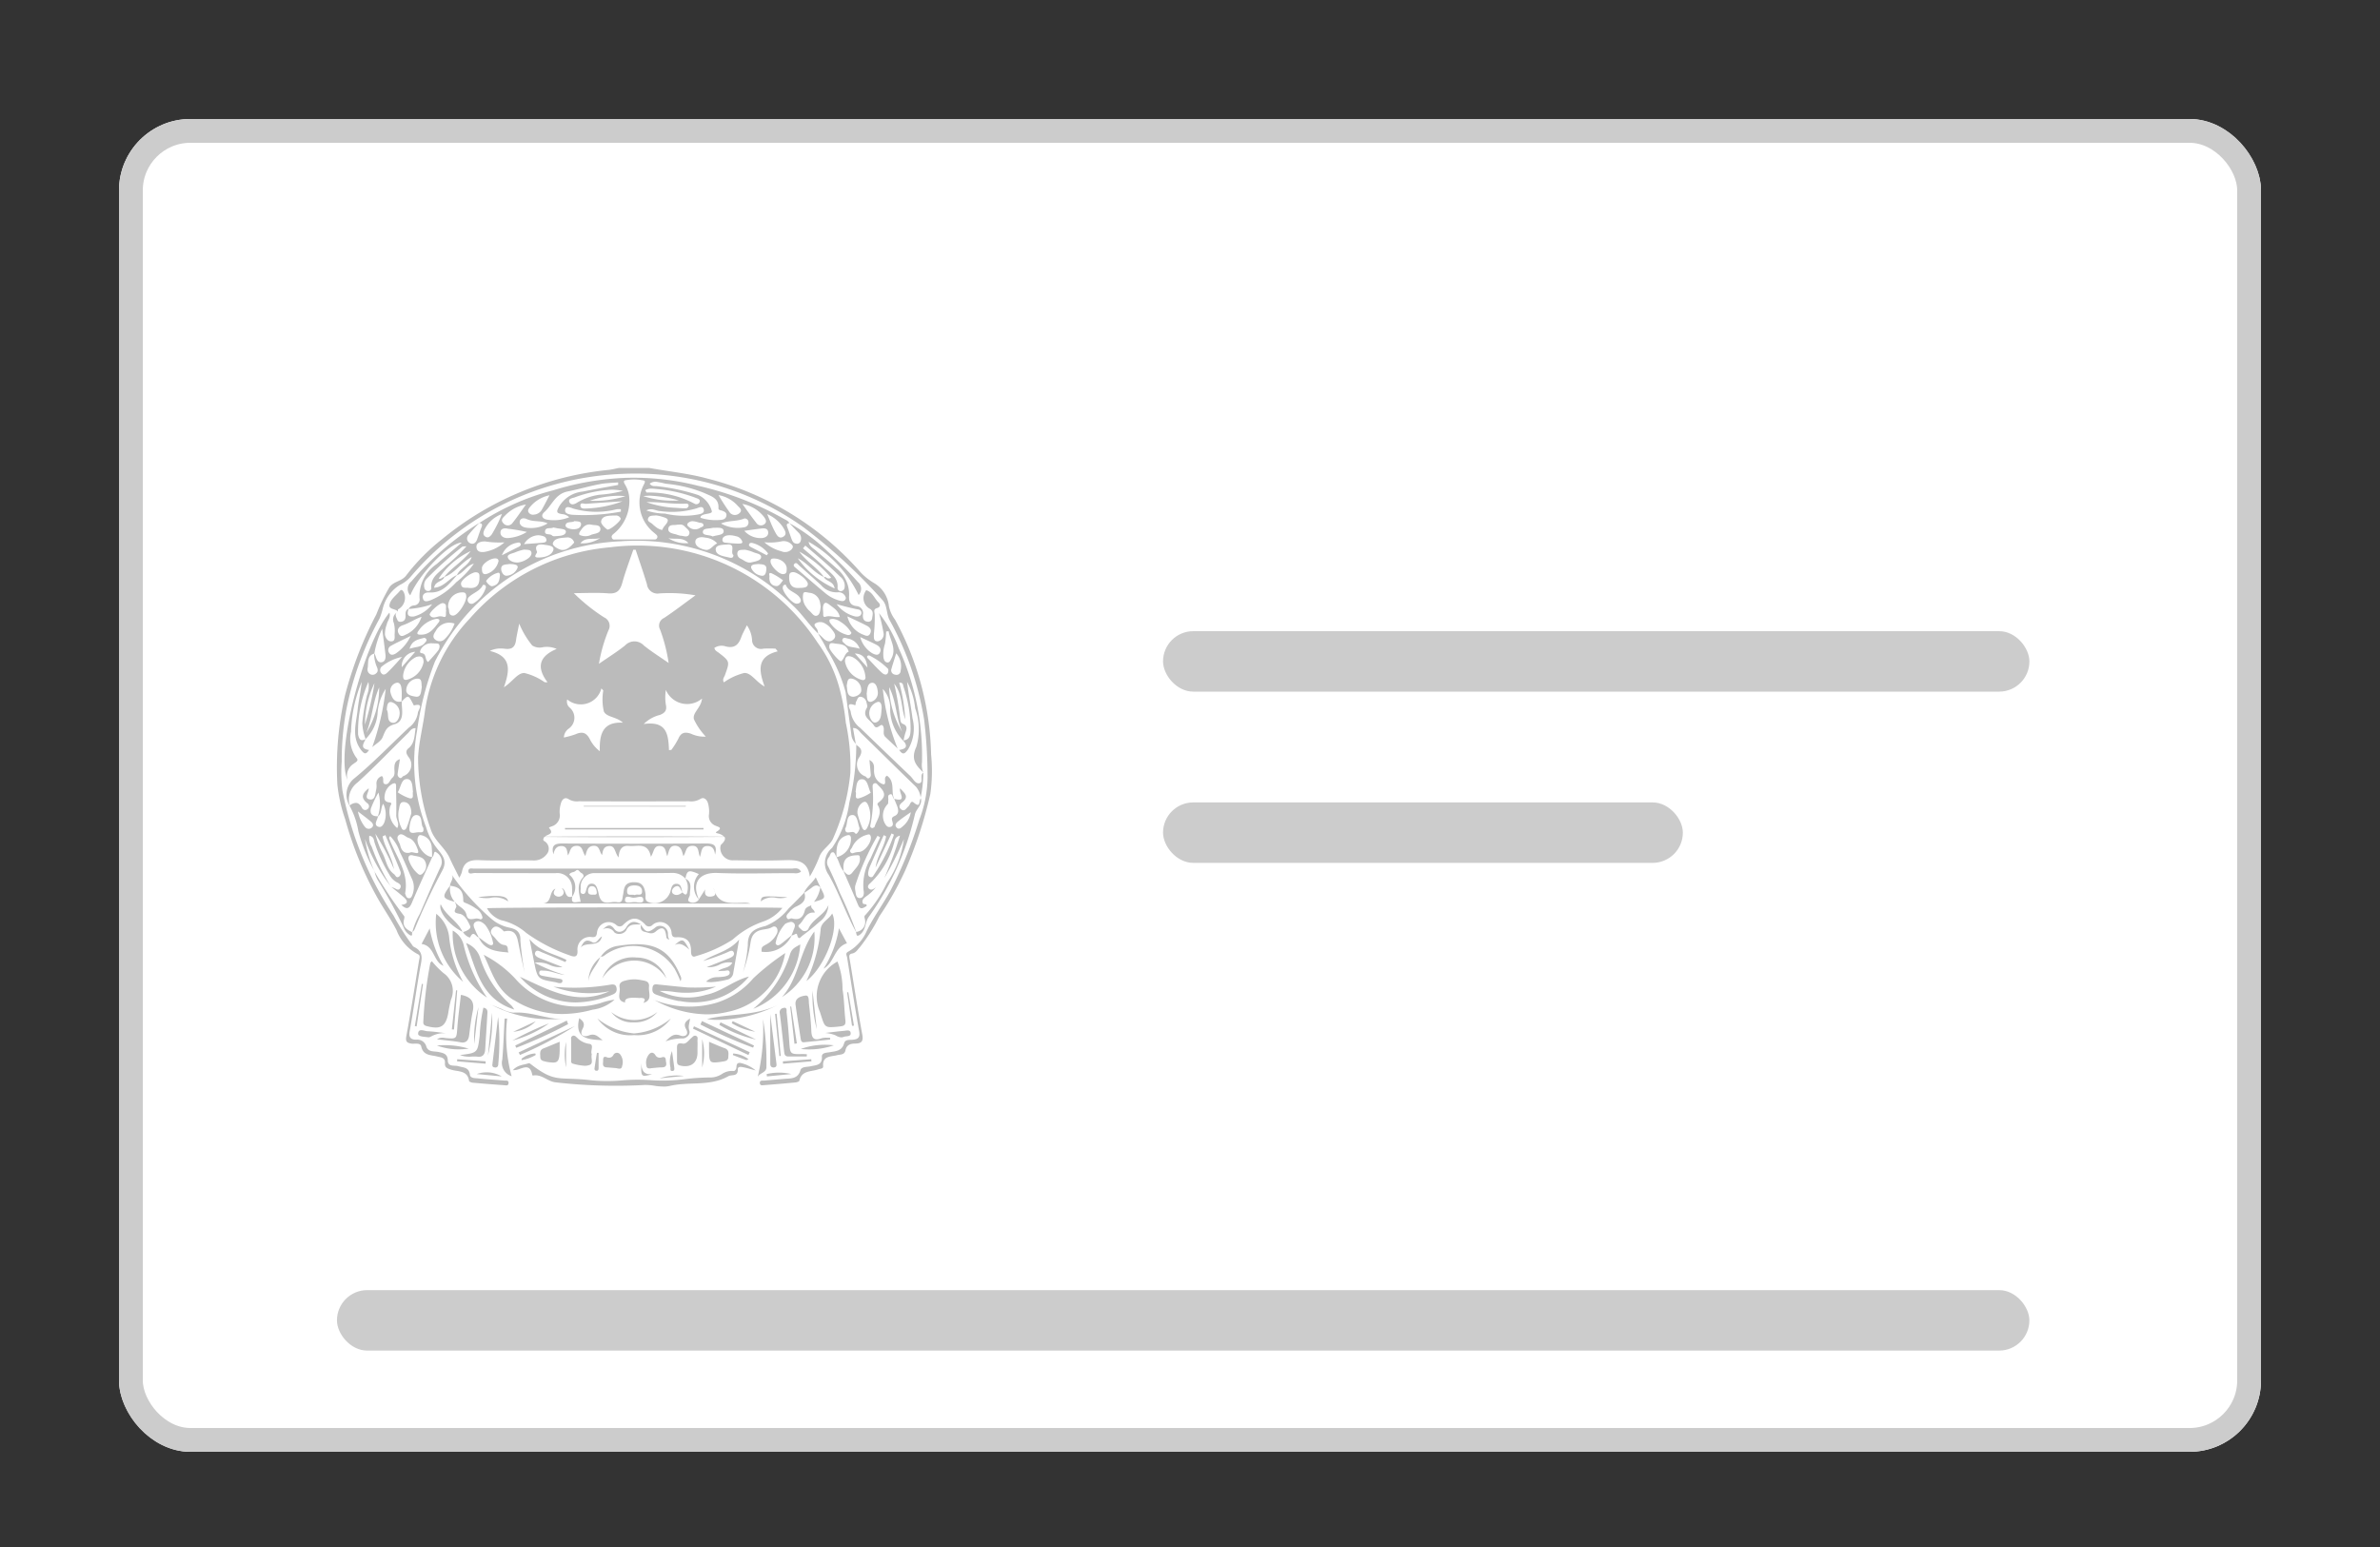 <svg id="组_49355" data-name="组 49355" xmlns="http://www.w3.org/2000/svg" width="100" height="65" viewBox="0 0 100 65">
  <rect x="0" y="0" width="100" height="65" fill="#333333" stroke="none"/>
  <g id="矩形_3294" data-name="矩形 3294" fill="#fff" stroke="#707070" stroke-width="1" opacity="0">
    <rect width="100" height="65" stroke="none"/>
    <rect x="0.5" y="0.5" width="99" height="64" fill="none"/>
  </g>
  <g id="矩形_3201" data-name="矩形 3201" transform="translate(5 5)" fill="#fff" stroke="#ccc" stroke-width="1">
    <rect width="90" height="56" rx="3" stroke="none"/>
    <rect x="0.5" y="0.5" width="89" height="55" rx="2.5" fill="none"/>
  </g>
  <rect id="矩形_3248" data-name="矩形 3248" width="36.402" height="2.54" rx="1.27" transform="translate(48.867 26.52)" fill="#ccc"/>
  <rect id="矩形_3289" data-name="矩形 3289" width="71.11" height="2.54" rx="1.27" transform="translate(14.158 54.207)" fill="#ccc"/>
  <rect id="矩形_3249" data-name="矩形 3249" width="21.841" height="2.54" rx="1.27" transform="translate(48.867 33.715)" fill="#ccc"/>
  <path id="路径_482" data-name="路径 482" d="M13.363,25.962a2.191,2.191,0,0,0-.446-.036,22.366,22.366,0,0,1-3.736-.112c-.339-.039-.582-.355-.946-.285-.008,0-.026-.013-.028-.023-.075-.415-.289-.338-.517-.261a.776.776,0,0,1-.3.06c.2-.227.448-.219.662-.292a.087.087,0,0,1,.068.018c1.079.84,1.168.526,2.59.7a7.131,7.131,0,0,0,1.29,0,7.581,7.581,0,0,1,1.2-.006,7.05,7.05,0,0,0,1.44-.048,9.017,9.017,0,0,1,1.089-.067.9.9,0,0,0,.436-.14.769.769,0,0,1,.516-.131c.021,0,.058-.041.078-.069.061-.09-.03-.275.179-.273a1.5,1.5,0,0,1,.657.318c-.2-.053-.355-.1-.509-.131-.095-.02-.246-.052-.243.084.007.326-.249.205-.4.29-.775.438-1.648.215-2.453.406a1.061,1.061,0,0,1-.245.027A2.564,2.564,0,0,1,13.363,25.962Zm4.407-.106c-.013-.116.065-.115.137-.115h.048c.275-.027.551-.047.826-.072s.579.019.694-.365c.047-.158.277-.129.433-.165.221-.051.486-.037.467-.4-.009-.172.195-.167.322-.189.26-.045.525-.049.614-.383.043-.161.225-.13.358-.142.231-.021.319-.1.271-.362-.185-1.03-.339-2.064-.506-3.1-.015-.091-.088-.174.059-.246a1.829,1.829,0,0,0,.778-.888c.289-.583.674-1.1.985-1.67a17.73,17.73,0,0,0,1.21-2.975A5.069,5.069,0,0,0,24.816,13a20.946,20.946,0,0,0-.144-2.418A12.8,12.8,0,0,0,23.225,6.4c-.157-.286-.083-.633-.329-.877a23.552,23.552,0,0,0-3.311-3.045A12.172,12.172,0,0,0,11.991.249,12.3,12.3,0,0,0,3.078,4.593a1.446,1.446,0,0,1-.44.325,1.617,1.617,0,0,0-.708.967,2.894,2.894,0,0,1-.14.441,13.273,13.273,0,0,0-1.4,3.851A11.729,11.729,0,0,0,.2,12.338a6.082,6.082,0,0,0,.03,1.22,14.6,14.6,0,0,0,2.152,5.255,10,10,0,0,0,.73,1.163c.041.047.068.12.118.144.457.214.32.573.257.932-.152.871-.273,1.747-.432,2.617-.048.263.047.351.278.353a.392.392,0,0,1,.423.291c.082.24.329.187.515.227.2.044.379.074.386.356s.281.193.442.24c.211.062.447.037.487.355.02.162.219.144.349.158.362.038.727.059,1.09.091h.046c.072,0,.152,0,.138.116s-.114.084-.182.079q-.658-.046-1.316-.105c-.058-.005-.157-.041-.161-.072-.059-.456-.462-.384-.746-.474-.16-.05-.282-.079-.267-.282.017-.231-.174-.236-.331-.275-.266-.067-.579-.03-.665-.419-.027-.122-.153-.121-.274-.119a.831.831,0,0,1-.13,0c-.2-.031-.263-.087-.222-.314.193-1.055.358-2.115.533-3.173.016-.1.072-.22-.046-.269a1.919,1.919,0,0,1-.9-1.016c-.224-.436-.5-.834-.743-1.253A14.816,14.816,0,0,1,.343,14.749,6.355,6.355,0,0,1,.017,13.3a13.516,13.516,0,0,1,.32-3.738A15.917,15.917,0,0,1,1.654,6.154,7.787,7.787,0,0,1,2.2,5.018c.189-.266.521-.244.714-.508A8.5,8.5,0,0,1,4.418,2.992,13.021,13.021,0,0,1,11.4.083c.149-.016.3-.055.443-.083h1.284c.814.15,1.639.228,2.442.447A12.678,12.678,0,0,1,22.015,4.4a2.631,2.631,0,0,0,.54.429,1.276,1.276,0,0,1,.636.978,1.426,1.426,0,0,0,.259.569,12.354,12.354,0,0,1,1.514,5.66,7,7,0,0,1-.032,1.662,17.978,17.978,0,0,1-1.058,3.218,12.958,12.958,0,0,1-1.085,1.924,7.471,7.471,0,0,1-.811,1.288c-.1.1-.163.245-.339.276-.159.028-.109.158-.09.272.175,1.045.332,2.094.524,3.135.053.283-.039.369-.287.374-.205,0-.373.05-.42.283-.04.2-.212.169-.355.206-.258.068-.618.018-.583.466.008.108-.123.1-.2.127-.3.108-.7.035-.8.481-.007.034-.105.066-.164.071q-.657.063-1.315.113c-.022,0-.048.005-.073.005C17.826,25.941,17.778,25.927,17.77,25.856Zm-3.192-.31-1.021.1A2.25,2.25,0,0,1,14.579,25.546ZM17.9,23.152a10.845,10.845,0,0,1,.145,2c.015.26-.277.256-.366.433A8.733,8.733,0,0,0,17.9,23.152Zm.157,2.314a2.269,2.269,0,0,1,1.035,0l-1.025.1C18.062,25.533,18.058,25.5,18.054,25.466Zm-12.184,0a1.246,1.246,0,0,1,1.05.1Zm1.072-.592c.051-.579.066-1.16.1-1.74l.106,0a6.444,6.444,0,0,0,.188,2.424A.588.588,0,0,1,6.942,24.874Zm5.851.162c0,.3.125.47.45.431a1.227,1.227,0,0,1-.314.074C12.781,25.542,12.775,25.411,12.792,25.037Zm1.222.179a1.134,1.134,0,0,1,.06-.712c.039.281.069.487.095.694.007.06.013.131-.074.14h-.016C14,25.338,14.015,25.273,14.014,25.215Zm-3.134.112c-.062-.014-.068-.065-.06-.116.031-.212.064-.424.1-.636l.069,0c0,.213,0,.426,0,.639,0,.057-.012.113-.074.113A.143.143,0,0,1,10.88,25.327Zm.857-.109c-.138-.011-.276-.024-.413-.033-.2-.015-.142-.167-.144-.281s.012-.206.168-.14a.205.205,0,0,0,.26-.093.168.168,0,0,1,.282-.038.532.532,0,0,1,.086.5c-.011.085-.058.107-.114.107A.767.767,0,0,1,11.736,25.218ZM13,25.1a.544.544,0,0,1,.127-.48c.091-.084.178-.058.247.043a.214.214,0,0,0,.255.106c.216-.073.177.1.2.2.027.131-.01.214-.167.216s-.3.022-.446.034a.42.42,0,0,1-.082.01C13.061,25.232,13.007,25.2,13,25.1ZM15.345,24a2.239,2.239,0,0,1,0,1.189ZM6.63,25.187c-.076-.006-.108-.045-.1-.122q.121-1,.241-2a9.936,9.936,0,0,1,.008,1.966c0,.095-.031.161-.133.161Zm11.576-.157c0-.665,0-1.33,0-2.076.092.733.175,1.384.255,2.036.011.084.033.183-.1.2h-.025C18.242,25.186,18.206,25.127,18.206,25.03Zm-8.579-.914v1.069A2.576,2.576,0,0,1,9.627,24.116Zm4.792.993c-.117-.028-.131-.094-.131-.186,0-.162,0-.323,0-.484s-.025-.3.228-.253c.163.032.253-.136.367-.228.057-.046.107-.123.19-.1.117.035.07.143.075.223.007.124,0,.248,0,.372,0,.037,0,.075,0,.112,0,.366-.2.571-.515.571A.939.939,0,0,1,14.419,25.109Zm-4.5-.077c-.1-.022-.077-.115-.077-.186,0-.261,0-.522,0-.782,0-.069-.031-.158.056-.2s.138.029.193.077a.88.88,0,0,0,.51.257c.223.026.032.3.107.435-.048.158.08.383-.089.449a.573.573,0,0,1-.21.037A2.284,2.284,0,0,1,9.918,25.032Zm8.819-.1,1.191-.089c0,.029.005.059.008.088l-1.194.1C18.74,25,18.739,24.968,18.737,24.935Zm-13.69,0c0-.03,0-.06.007-.089l1.191.088c0,.033,0,.066,0,.1Zm3.722.01c-.114-.023-.23-.045-.227-.2,0-.131-.044-.281.132-.351.219-.088.436-.18.683-.282,0,.156,0,.255,0,.354-.009.389-.048.52-.273.52A1.684,1.684,0,0,1,8.769,24.945Zm6.864-.47c0-.109,0-.217,0-.361.236.1.438.191.647.265s.167.223.163.369c0,.17-.138.181-.264.2a2.279,2.279,0,0,1-.308.034C15.653,24.983,15.638,24.87,15.634,24.476Zm-7.873.349a.982.982,0,0,1,.573-.22s.021.06.015.065a1.789,1.789,0,0,1-.592.216C7.759,24.846,7.755,24.83,7.761,24.825Zm9.439.058c-.189-.067-.376-.137-.562-.21a.187.187,0,0,1,.01-.066,1.159,1.159,0,0,1,.642.239.469.469,0,0,1-.085.038ZM5.88,24.733a1.558,1.558,0,0,0-.226,0,1.091,1.091,0,0,1-.484-.065c.749-.093.736-.094.827-.808a6.549,6.549,0,0,1,.156-1.183c.211.038.17.194.163.324-.026.474-.06.947-.087,1.42-.011.2-.083.321-.279.321A.593.593,0,0,1,5.88,24.733ZM18.786,24.5c-.061-.53-.111-1.062-.181-1.591a.18.18,0,0,1,.147-.218c.178-.052.133.121.141.189.048.407.083.816.111,1.225.036.529.035.532.56.521.06,0,.121.005.181.008l-.006.094c-.258,0-.516,0-.774,0h0C18.8,24.727,18.8,24.606,18.786,24.5Zm-.377-1.562.064-.006q.087.886.174,1.772l-.058.006Zm-11.89-.048a6.51,6.51,0,0,1-.175,1.8Zm8.44.667L15,23.46l2.343,1.088-.054.118Zm-7.325,1L10,23.448a15.683,15.683,0,0,1-2.311,1.216Zm11.857-.145a2.981,2.981,0,0,1,1.384-.153,3.179,3.179,0,0,1-1.025.172A3.519,3.519,0,0,1,19.49,24.413ZM4.2,24.268a3.484,3.484,0,0,1,1.334.13,2.909,2.909,0,0,1-.419.031A2.662,2.662,0,0,1,4.2,24.268Zm3.29,0L9.656,23.22l.057.148a20.018,20.018,0,0,1-2.179.995Zm7.781-.883.067-.145,2.185,1.028-.039.088A20.1,20.1,0,0,1,15.269,23.383ZM5.945,22.66,5.767,24.2A4.8,4.8,0,0,1,5.945,22.66Zm13.1-.028.04-.006.238,1.551-.1.018Q19.137,23.415,19.046,22.633ZM5.166,24.127c-.3-.054-.611-.078-.964-.121a.414.414,0,0,1,.331-.056c.5.046.49.047.525-.441.033-.457.1-.912.149-1.37.421.075.581.286.5.684-.067.329-.108.662-.151,1-.026.2-.1.319-.286.319A.6.6,0,0,1,5.166,24.127Zm14.315-.167c-.071-.467-.149-.934-.212-1.4-.04-.3.24-.364.41-.391s.138.211.153.342c.044.384.085.768.1,1.154.015.3.119.409.422.3a.737.737,0,0,1,.247-.024c.039,0,.078,0,.116,0l.008.076c-.366.038-.733.077-1.1.113h-.02C19.506,24.132,19.494,24.044,19.481,23.96Zm-9.854.094q0,.031,0,.062Zm4.8-.205c.173.065.384-.014.24-.276-.12-.218-.014-.331.168-.437-.012.17-.092.31-.03.5.07.21-.186.353-.3.334a2.02,2.02,0,0,0-.7.124C14.017,23.881,14.152,23.745,14.43,23.849Zm-5.515-.513a4.739,4.739,0,0,1-1.541.724A12.557,12.557,0,0,1,8.915,23.336Zm1.265-.219c.153.114.265.22.146.445-.156.295.06.36.259.282.273-.107.386.058.583.2C10.546,24.013,9.971,23.982,10.18,23.117Zm5.888.286.052-.11,1.493.724A5.061,5.061,0,0,1,16.068,23.4Zm4.883.437a1.4,1.4,0,0,0-.438-.1c.258-.03.516-.066.775-.087.113-.009.294-.071.3.1.01.153-.186.109-.289.15a.282.282,0,0,1-.107.021A.5.5,0,0,1,20.951,23.84Zm-17.138.077c-.152-.019-.41-.023-.4-.15.012-.238.254-.111.392-.1.277.012.553.058.829.089a1.125,1.125,0,0,0-.676.131.24.24,0,0,1-.121.036Zm7.127-.79a2.89,2.89,0,0,0,1.543.632,2.728,2.728,0,0,0,1.552-.629,1.731,1.731,0,0,1-1.544.7A1.7,1.7,0,0,1,10.94,23.128Zm-2.582.12a1.56,1.56,0,0,1-.95.444Zm8.233.083.038-.087.948.443A2.6,2.6,0,0,1,16.59,23.331Zm-11.761.261.177-1.642.049,0q-.068.823-.136,1.645Zm15.154-1.636q.09.815.18,1.629A5.548,5.548,0,0,1,19.983,21.956Zm-16.2,1.5c-.1-.027-.163-.068-.153-.174a16.994,16.994,0,0,1,.295-2.48c.005-.02.029-.036.063-.078a4.171,4.171,0,0,0,.488.5.906.906,0,0,1,.319,1.109,5.775,5.775,0,0,0-.12.585c-.076.415-.222.594-.527.594A1.444,1.444,0,0,1,3.78,23.452Zm16.507-.61a1.659,1.659,0,0,1,.642-2.048.962.962,0,0,1,.1-.059,3.2,3.2,0,0,1,.212,1.165c.073.428.073.867.121,1.3.019.175-.025.239-.209.26a4.005,4.005,0,0,1-.4.033C20.455,23.493,20.459,23.357,20.288,22.842Zm-17.016.607q.147-.888.294-1.777l.05.011q-.134.889-.268,1.777Zm18.163-1.418.049-.007.239,1.406-.082.006Q21.538,22.733,21.434,22.031Zm-9.918.824a1.572,1.572,0,0,0,1.948,0,1.213,1.213,0,0,1-.992.436A1.1,1.1,0,0,1,11.517,22.854Zm4.023.3c.968-.252,2.073-.111,3.05-.63a5.721,5.721,0,0,1-2.634.662A2.3,2.3,0,0,1,15.539,23.154Zm-9.082-.616c.152.062.3.128.455.185a1.337,1.337,0,0,0,.5.16c.718-.054,1.387.268,2.091.274q-.154,0-.306,0A5.337,5.337,0,0,1,6.457,22.537Zm6.845-.2a4.043,4.043,0,0,0,2.65.126,3.331,3.331,0,0,0,1.543-1.028,10.272,10.272,0,0,1,1.339-1.058A3.074,3.074,0,0,1,16.4,22.858a3.747,3.747,0,0,1-.872.1A4.667,4.667,0,0,1,13.3,22.334Zm-5.871.02c-.76-.468-.927-1.216-1.269-1.907a4.823,4.823,0,0,1,1.326,1A3.446,3.446,0,0,0,11.1,22.476a2.807,2.807,0,0,1,.564-.136,1.692,1.692,0,0,1-.918.42,4.911,4.911,0,0,1-1.283.183A3.793,3.793,0,0,1,7.431,22.354Zm-2.009-2.4a.972.972,0,0,1,.59.615,4.435,4.435,0,0,0,1.309,2,1.172,1.172,0,0,1,.128.179C6.024,22.3,5.865,21.072,5.422,19.952Zm13.633.419c.071-.2.246-.268.411-.361a3.132,3.132,0,0,1-1.979,2.706A4.731,4.731,0,0,0,19.055,20.371Zm-6.315,1.892c-.474-.037-.635,0-.641.164,0,.008.017.017.026.025-.421-.073-.205-.4-.248-.622s.108-.272.282-.312a1.363,1.363,0,0,1,.594-.015c.161.035.387.03.357.285s.163.567-.239.68C13.007,22.285,12.887,22.274,12.741,22.263Zm-5.068-.9c1.2.534,2.373,1.251,3.771.615a4.347,4.347,0,0,1-2.351-.193,8.9,8.9,0,0,0,2.364-.08c.122-.017.262-.047.291.139.023.146-.038.222-.18.278a4.2,4.2,0,0,1-1.547.325A3.126,3.126,0,0,1,7.672,21.362Zm6.71,1.031a6.681,6.681,0,0,1-.974-.277c-.163-.058-.167-.171-.149-.3.024-.166.156-.13.266-.119.4.039.8.087,1.2.119a9.17,9.17,0,0,0,1.2-.035,3.019,3.019,0,0,1-1.176.258,3.518,3.518,0,0,1-.6-.038,3.572,3.572,0,0,0-.592-.038,2.651,2.651,0,0,0,1.944.165c.651-.127,1.168-.61,1.81-.769a2.994,2.994,0,0,1-2.376,1.082A2.869,2.869,0,0,1,14.383,22.394ZM4.865,19.438a.944.944,0,0,1,.465.635,6.53,6.53,0,0,0,.975,2.181A3.2,3.2,0,0,1,4.865,19.438Zm15.193.041a2.964,2.964,0,0,1-1.36,2.753C19.411,21.442,19.426,20.313,20.058,19.479ZM9.3,21.64c-.037-.007-.072-.024-.109-.031-.762-.131-.762-.13-.913-.878-.056-.279-.112-.559-.188-.938.44.543,1.05.616,1.552.876L9.6,20.76c-.328-.136-.654-.277-.984-.407-.094-.037-.232-.138-.288.011-.043.114.084.192.194.235l.954.372a1.019,1.019,0,0,1-.549-.093,1.123,1.123,0,0,0-.619-.089,6.845,6.845,0,0,0,1.26.513c-.3-.03-.576-.179-.882-.18-.071,0-.165-.036-.185.067s.063.135.136.149c.232.046.467.082.7.123.061.011.144.019.137.095s-.052.089-.106.089A.4.4,0,0,1,9.3,21.64Zm6.21-.056a.654.654,0,0,1,.466-.189,2.455,2.455,0,0,0,.3-.026c.1-.021.233-.055.226-.163s-.088-.1-.165-.085a.413.413,0,0,1-.077.009c-.074,0-.148.007-.248.013.182-.165.466-.1.6-.358a.85.85,0,0,0-.548.089.979.979,0,0,1-.528.1c.351-.139.646-.254.941-.372.108-.043.239-.115.2-.234-.055-.152-.192-.049-.285-.013a9.213,9.213,0,0,1-1.007.361c.471-.314,1.077-.388,1.513-.9-.089.51-.167.949-.244,1.389a.329.329,0,0,1-.282.3,3.536,3.536,0,0,1-.636.1A1.051,1.051,0,0,1,15.509,21.583ZM4.172,18.733a1.445,1.445,0,0,1,.544,1A4.9,4.9,0,0,0,5.3,21.59,3.249,3.249,0,0,1,4.172,18.733Zm10,2.289a2.052,2.052,0,0,0-2.834-.609c-.079.049-.144.132-.251.118a1.016,1.016,0,0,1,.735-.453c1.392-.214,2.11.053,2.611,1.264a.22.22,0,0,1,0,.222A4.539,4.539,0,0,0,14.176,21.022Zm-3.11-.466c-.138.35-.45.614-.5,1.007A1.334,1.334,0,0,1,11.065,20.556ZM20.322,19.4c.009-.312.344-.426.485-.679.318.614-.3,2.24-1.083,2.837A6.427,6.427,0,0,0,20.322,19.4ZM12.584,20.57a1.327,1.327,0,0,1,1.258.879,1.585,1.585,0,0,0-2.695,0A1.366,1.366,0,0,1,12.584,20.57Zm-4.945-.522c-.067-.34-.117-.688-.614-.575-.02,0-.052-.048-.081-.072-.132-.109-.285-.212-.423-.041s.026.28.119.387.2.275.375.294c.242.026.115.23.2.317-.51-.042-1.021-.084-1.259-.635-.037,0-.074-.037-.111-.073-.074-.073-.151-.145-.246.068-.019.042-.237-.082-.3-.218.147-.042.351-.139.3-.251-.093-.2-.224-.477-.442-.515-.252-.045-.243-.089-.148-.276.028-.056-.035-.157-.056-.238.129.216.429.266.492.566.042.2.18.179.321.159a.378.378,0,0,1,.248.016.078.078,0,0,0,.1-.077.557.557,0,0,0-.28-.376,2.08,2.08,0,0,0-.422-.227c-.063-.027-.107-.035-.106-.116,0-.4-.154-.566-.55-.608a.823.823,0,0,0,.193.673c-.531-.148-.55-.2-.2-.673h0c0-.161.186-.3.067-.477A9.679,9.679,0,0,0,6.5,18.954a1.677,1.677,0,0,0,.728.357c.234.051.5.127.479.545a13.268,13.268,0,0,0,.177,1.358C7.8,20.826,7.715,20.438,7.639,20.048ZM6.37,20.017c.093.056.232.055.181-.1a1.751,1.751,0,0,0-.313-.707c-.109-.115-.276-.23-.43-.123-.134.094-.028.252.019.375a2.536,2.536,0,0,0,.131.259C6.094,19.82,6.224,19.93,6.37,20.017Zm10.894.043c-.012-.55.265-.7.737-.813a2.368,2.368,0,0,0,.978-.74c.221-.21.431-.433.645-.651l0,0c.1-.262.346-.409.493-.655l.2.431h0c.237.458.232.46-.275.6a1.307,1.307,0,0,0,.266-.606c-.113-.12-.226-.1-.349,0-.1.08-.212.15-.319.224.105.349-.125.481-.388.6a.9.9,0,0,0-.252.218c-.056.061-.14.131-.1.224s.086.063.139.047a.162.162,0,0,1,.084-.01c.311.09.464-.057.534-.332.038-.15.169-.168.277-.223-.05.138.13.169.14.312-.386-.052-.438.323-.65.5-.088.075.021.145.086.205a.176.176,0,0,0,.308-.054c.191-.4.659-.554.83-.967a.906.906,0,0,1-.384.707,8.888,8.888,0,0,1-.7.57c-.094.077-.172.213-.232-.04-.014-.058-.063-.029-.119,0a.207.207,0,0,1-.106.033,1.208,1.208,0,0,1-1.267.686c0-.2,0-.194.209-.312a1.015,1.015,0,0,0,.437-.454c.078-.174-.037-.363-.194-.271-.218.127-.468.071-.672.208-.246.166-.228.423-.279.661a6.768,6.768,0,0,1-.282,1.039A5.576,5.576,0,0,0,17.263,20.06Zm1.565-.9a1.676,1.676,0,0,0-.4.812c.047.12.142.089.213.037.155-.114.3-.242.451-.364.028-.066.06-.132.082-.2.037-.113.128-.24,0-.339a.168.168,0,0,0-.1-.035A.722.722,0,0,0,18.828,19.159Zm2.263.182.337.63c-.545.171-.53.828-.984,1.066A4.414,4.414,0,0,0,21.091,19.341ZM3.554,20l.343-.653a4.652,4.652,0,0,0,.58,1.571C4.036,20.746,4.112,20.081,3.554,20Zm7.522.528.009.011-.02.017Zm0,0,.014,0,0,.008Zm3.8-.209c.011-.428-.191-.625-.618-.6-.149.007-.188-.056-.2-.2a.483.483,0,0,0-.793-.325.2.2,0,0,1-.319-.018c-.311-.322-.573-.319-.911.012a.2.2,0,0,1-.295.018.49.49,0,0,0-.815.334c-.023.15-.079.186-.221.17a.521.521,0,0,0-.6.536c.026.3-.1.324-.329.232a7.1,7.1,0,0,1-1.818-.939A2.423,2.423,0,0,0,6.894,19a1.085,1.085,0,0,1-.59-.5c.28-.041,11.984-.054,12.412-.015a1.789,1.789,0,0,1-.81.574,3.733,3.733,0,0,0-1.282.759,5.85,5.85,0,0,1-1.56.7.173.173,0,0,1-.065.015C14.91,20.532,14.875,20.433,14.878,20.319Zm-.684-.277c.334-.282.356-.277.615.2C14.588,20.048,14.417,19.933,14.194,20.042Zm-3.478-.123c.2.108.268-.16.419-.234-.117.5-.674.183-.9.477C10.337,19.984,10.405,19.749,10.716,19.919Zm3.118-.268c-.044-.338-.174-.4-.44-.172-.163.137-.3.047-.455.014-.173-.038-.188-.163-.165-.3.214.344.308.357.632.094a.332.332,0,0,1,.5.234c.012.093-.018.192.068.289C13.839,19.8,13.844,19.726,13.834,19.652Zm7.975-.155h.005c-.436-.781-.714-1.639-1.157-2.41a.831.831,0,0,1,.146-1.12,4.482,4.482,0,0,0,.726-1.9,10.467,10.467,0,0,0,.293-2.427c.2.12.283.254.137.5a.53.53,0,0,0,.251.823c.049.026.068.112.148.068a.152.152,0,0,0,.072-.161c-.015-.19-.035-.381-.055-.6.273.143.167.368.2.55a.554.554,0,0,0,.371.47c.156.033.046-.2.1-.3.01-.018.031-.031.064-.061.353.248.161.664.3.972.591.167.17-.28.259-.438.144.18.4.323.1.575-.1.08-.206.189-.063.306s.213-.044.3-.118.1-.275.231-.165c.315.268.2-.114.3-.172.067.273-.193.428-.25.662a12.019,12.019,0,0,1-1.943,4.319c-.156.215-.109.525-.344.72a.23.23,0,0,1-.121.067C21.826,19.648,21.824,19.573,21.809,19.5Zm.012.01ZM20.673,16.35a.347.347,0,0,0-.023.413q.259.538.481,1.094a17.108,17.108,0,0,1,.686,1.638.426.426,0,0,0,.368-.519c-.011-.073-.054-.136.024-.2a5.775,5.775,0,0,0,.9-1.344,4.234,4.234,0,0,0,.712-1.837A12.6,12.6,0,0,1,23,17.229a16.794,16.794,0,0,0,.657-1.78c-.24.059-.214.232-.26.347a3.665,3.665,0,0,1-.985,1.647c-.074.059-.141.144-.07.221.1.106.2.03.3-.041a2.028,2.028,0,0,1-.436.4c-.087.069-.174.159-.1.284.017.028.1.009.132.037.054.053-.009.077-.048.1-.127.079-.223.087-.293-.08-.2-.48-.412-.956-.619-1.434-.151-.167-.173-.4-.292-.581h0c-.041-.073-.074-.184-.13-.2a.133.133,0,0,0-.03,0C20.73,16.151,20.727,16.285,20.673,16.35Zm1.107,1.188a.509.509,0,0,0,0,.222c.022.131.024.321.194.311s.177-.2.152-.329a2.2,2.2,0,0,1,.288-1.324c.133-.3.272-.6.408-.9l-.11-.063A10.55,10.55,0,0,0,21.78,17.538Zm.637-.845a1.083,1.083,0,0,0-.091.281c-.01.079-.022.187.091.217.094.025.119-.061.162-.121a7.144,7.144,0,0,0,.824-1.663l-.1-.051-.671,1.435c.054-.47.363-.853.442-1.312l-.1-.052C22.786,15.849,22.6,16.27,22.417,16.693Zm-.757.3c.151-.2.377-.377.3-.678-.014-.051-.073-.044-.126-.042-.443.016-.6.206-.543.669C21.4,17.044,21.5,17.2,21.661,16.991Zm-.28-1.538c-.3.105-.42.385-.387.9a.786.786,0,0,0,.6-.846c-.025-.065-.056-.084-.093-.084A.392.392,0,0,0,21.381,15.453Zm.877-.038a.94.94,0,0,0-.619.537c-.032.063-.114.116-.057.194s.134.021.2.007a1.275,1.275,0,0,1,.129-.019c.269.014.589-.456.515-.666-.02-.057-.046-.073-.078-.073A.444.444,0,0,0,22.258,15.415Zm-.479-.061c.058.085.2-.173.175-.238-.074-.2-.085-.546-.3-.536-.272.012-.178.388-.3.573.005.186.1.168.21.151a.591.591,0,0,1,.094-.01A.141.141,0,0,1,21.779,15.354Zm.256-1.256a.488.488,0,0,0-.162.433,4.657,4.657,0,0,0,.2.588c.077.163.169.093.225-.04a1.087,1.087,0,0,0,.017-.924c-.042-.09-.087-.131-.139-.131A.236.236,0,0,0,22.035,14.1Zm1.541.754c-.071.057-.157.146-.063.251s.184.021.254-.041a.948.948,0,0,0,.344-.6C23.952,14.576,23.757,14.706,23.576,14.852Zm-1-1.6c-.087.034-.066.125-.066.2A5.568,5.568,0,0,1,22.414,15c-.016.057-.008.126.091.132.026-.016.075-.03.084-.057.087-.275.309-.524.172-.842-.028-.065-.1-.106,0-.181.305-.237.3-.407,0-.7-.044-.042-.081-.107-.143-.107A.106.106,0,0,0,22.573,13.253Zm.659.464c-.114.032-.057.148-.068.228-.008.06.008.136-.023.177a.689.689,0,0,0-.126.806c.053.089.11.179.23.154.146-.031.113-.154.087-.242-.033-.114-.026-.162.1-.219.186-.084.163-.259.1-.422-.038-.1-.082-.2-.123-.3-.081-.032-.042-.191-.142-.191A.138.138,0,0,0,23.232,13.717Zm-1.441-.108c.053.084-.068.295.118.276a1.705,1.705,0,0,0,.516-.241c-.108-.2-.123-.55-.346-.566h-.023C21.816,13.076,21.829,13.387,21.791,13.609ZM3.046,19.615A.632.632,0,0,1,2.8,19.3a20.486,20.486,0,0,0-1.077-1.973,1.108,1.108,0,0,1-.138-.36,16.648,16.648,0,0,0,1.235,1.859c.024.023.012.095,0,.139-.082.305.111.432.338.538-.005.052.016.145-.035.145A.148.148,0,0,1,3.046,19.615Zm8.6-.115a.363.363,0,0,0-.485-.11c.172-.142.3-.282.493-.02.145.2.382.13.5-.063.172-.29.37-.277.611-.131-.226.024-.475-.059-.616.259a.347.347,0,0,1-.3.143A.275.275,0,0,1,11.643,19.5Zm-8.49,0V19.5l.012.012Zm0-.006.015-.007,0,.019Zm2.135,0,0,.005-.011,0Zm-.016-.008.016.008-.009.009Zm-1.8-.736c.291-.673.579-1.348.889-2.012a.46.46,0,0,0-.183-.583c-.135-.112-.083.147-.176.191-.288.642-.586,1.28-.859,1.928-.112.266-.234.282-.443.085.274-.034.3-.153.113-.315s-.359-.3-.539-.443l0,0a7.054,7.054,0,0,1-1.1-2.016,5.611,5.611,0,0,0,.383,1.329A7.346,7.346,0,0,1,.9,15.267a3.36,3.36,0,0,0-.375-1.082l.005,0A.873.873,0,0,1,.745,13.03c.8-.662,1.519-1.41,2.274-2.12A.933.933,0,0,0,3.4,10.29c0-.1.291-.427-.165-.312-.008,0-.031-.051-.046-.08C3,9.537,2.993,9.531,2.72,9.816h0c0,.355.142.829-.306.954-.354.1-.388.3-.5.553-.075.166-.282.274-.431.407a10.85,10.85,0,0,0,.565-2.449,2.115,2.115,0,0,0-.338.988,1.7,1.7,0,0,1-.5,1.114c-.093.195-.261.411.137.467-.112.166-.177.205-.334,0C.6,11.3.81,10.722.87,10.151c.04-.387.137-.768.166-1.16a6.018,6.018,0,0,0-.445,2.087,1.36,1.36,0,0,0,.226,1.1c.127.135-.053.192-.121.254a.592.592,0,0,0-.248.681c-.53-1.1.639-5.689,1.756-7.034.068.208-.084.34-.111.494a1.144,1.144,0,0,0-.076.438c.03.145.119.276.262.275.176,0,.144-.173.143-.291a1.42,1.42,0,0,0-.032-.482.348.348,0,0,1,.113-.43c-.082.1,0,.205.038.306.033.084.119.085.194.065.138-.038.15-.152.147-.269s.007-.221.133-.27a.274.274,0,0,1,.236-.14.247.247,0,0,0,.218-.3A1.626,1.626,0,0,1,4.19,4.038c.335-.293.678-.577,1.053-.9C4.721,3.13,3.423,4.495,3.081,5.353a.392.392,0,0,1,.042-.58A12.181,12.181,0,0,1,5.981,2.309l0,.005A10.342,10.342,0,0,1,9.08.941,11.732,11.732,0,0,1,12.191.414a11,11,0,0,1,2.986.336,13.283,13.283,0,0,1,3.6,1.387c.082.049.185.078.227.179A7.569,7.569,0,0,1,20.619,3.51a15.287,15.287,0,0,1,1.267,1.281.373.373,0,0,1,.033.548,5.135,5.135,0,0,0-2.1-2.236c.027.193.193.268.314.376.281.249.578.481.853.736a1.4,1.4,0,0,1,.533,1.147c-.016.23.028.412.326.443a.294.294,0,0,1,.255.355c-.012.144.016.282.2.3a.158.158,0,0,0,.186-.145c.018-.141.079-.3-.1-.4a.51.51,0,0,1-.2-.693c.017-.031.046-.088.055-.085.264.077.338.346.513.514.09.087.078.194-.049.232-.175.052-.125.132-.11.273a5.835,5.835,0,0,1-.035.815c0,.132-.029.322.161.314a.3.3,0,0,0,.249-.325,8.515,8.515,0,0,0-.194-.858,5.249,5.249,0,0,1,.827,1.473,10.894,10.894,0,0,1,.978,4.791.868.868,0,0,0,.055.435h0v0h0a5.026,5.026,0,0,1-.112,1.046.871.871,0,0,0-.192-.448c-.772-.743-1.533-1.5-2.3-2.245-.091-.088-.153-.231-.35-.226.04.227.078.444.117.66a.638.638,0,0,1-.179-.33c-.081-.613-.17-1.224-.248-1.837a6.612,6.612,0,0,0-.789-1.793c-.1-.235-.248-.453-.373-.679-.386-.366-.671-.819-1.064-1.18a9.305,9.305,0,0,0-7.226-2.688A9.171,9.171,0,0,0,4.118,8.134a12.576,12.576,0,0,0-.751,2.9,7.541,7.541,0,0,0,.375,4.048,2.719,2.719,0,0,0,.523.98c.207.259.38.484.136.9a25.436,25.436,0,0,0-1.1,2.331c-.034.074-.052.157-.132.2A3.3,3.3,0,0,1,3.472,18.751ZM2.218,15.622c.282.731.813,1.391.646,2.249a.071.071,0,0,0,.009.036c.028.068.044.154.129.169.115.021.142-.077.174-.156a.849.849,0,0,0-.041-.689c-.163-.363-.31-.735-.492-1.089a1.745,1.745,0,0,0-.408-.673C2.168,15.534,2.2,15.576,2.218,15.622Zm.151,2.016c.1.026.213.159.292.011.07-.131-.066-.2-.162-.248a.8.8,0,0,1-.3-.317,6.394,6.394,0,0,1-.609-1.313c-.044-.113-.023-.284-.231-.316a.7.7,0,0,0,.1.455A9.1,9.1,0,0,0,2.271,17.6.686.686,0,0,0,2.369,17.638ZM1.921,16.2c.151.292.18.65.475.865.064.047.089.175.2.114a.188.188,0,0,0,.067-.235c-.2-.509-.418-1.013-.63-1.518l-.114.053c.076.454.389.835.476,1.381a9.807,9.807,0,0,0-.782-1.492A3.66,3.66,0,0,0,1.921,16.2Zm1.1.283a1.276,1.276,0,0,0,.367.555c.1.1.177.05.249-.04a.409.409,0,0,0,.089-.415c-.087-.258-.315-.25-.525-.3a.287.287,0,0,0-.083-.014C3,16.274,2.986,16.378,3.018,16.487ZM3.41,15.5c-.131.281.256.837.584.844a2.935,2.935,0,0,0-.012-.4.541.541,0,0,0-.388-.5.361.361,0,0,0-.091-.018C3.467,15.426,3.436,15.442,3.41,15.5Zm-.006.56c-.067-.19-.168-.446-.394-.517-.138-.043-.288-.243-.426-.1-.113.117.039.273.073.413.07.29.242.37.465.288C3.27,16.15,3.479,16.267,3.4,16.055Zm-.358-.941c-.021.248.123.224.269.2a.655.655,0,0,1,.15-.013c.131.011.195,0,.161-.188-.124-.14-.006-.523-.284-.534H3.335C3.129,14.579,3.063,14.921,3.046,15.114ZM2.591,14.4a1.183,1.183,0,0,0,.118.717c.044.132.166.116.216,0,.085-.2.142-.42.2-.605,0-.247-.082-.458-.307-.476H2.8C2.613,14.035,2.631,14.265,2.591,14.4Zm-1.421.671a.193.193,0,0,0,.294.04c.1-.086.038-.188-.038-.252-.178-.15-.365-.288-.545-.427A1.488,1.488,0,0,0,1.17,15.074Zm1.191-1.812a.624.624,0,0,0-.35.457c-.022.142-.054.308.179.334.162.018.069.1.041.181a.89.89,0,0,0,.3.9c.114-.188-.044-.356-.04-.536.009-.381,0-.762-.008-1.142,0-.072.018-.206-.064-.206A.146.146,0,0,0,2.361,13.262Zm-.679,1.513c-.041.1-.1.232.03.293.145.069.226-.053.278-.171a1,1,0,0,0-.046-.785c-.113.17-.052.393-.216.529C1.712,14.686,1.7,14.731,1.682,14.775Zm-.25-.482c-.065.221.04.358.289.343a1.684,1.684,0,0,0,.021-.993A4.723,4.723,0,0,0,1.431,14.293Zm-.381-.011a.146.146,0,0,0,.223.064.152.152,0,0,0,0-.258c-.3-.235-.2-.426.059-.624.012.168-.207.407.019.461.271.063.251-.24.3-.42a.777.777,0,0,0,.008-.224.32.32,0,0,1,.229-.332c.122.1-.029.326.156.342.142.013.183-.184.285-.273.122-.106.083-.255.082-.388,0-.182.032-.331.233-.389-.032.2-.066.395-.092.59a.172.172,0,0,0,.083.193c.075.037.1-.046.15-.073A.506.506,0,0,0,3,12.137c-.052-.086-.159-.226.006-.359.268-.216.247-.54.3-.845-.18-.006-.236.126-.32.208-.707.692-1.388,1.411-2.121,2.075a.885.885,0,0,0-.328.966.436.436,0,0,1,.253-.109C.885,14.071.973,14.136,1.05,14.282Zm1.872-1.207c-.223.008-.243.364-.37.555a1.856,1.856,0,0,0,.506.254c.2.032.1-.173.135-.276-.029-.215-.006-.534-.26-.534Zm18.662-2.841a1.019,1.019,0,0,0,.4.691c.7.674,1.4,1.351,2.107,2.023.122.116.213.342.391.3.152-.036.026-.272.108-.4a.21.21,0,0,1,.053-.043c-.307-.3-.549-.55-.3-1.087a2.625,2.625,0,0,0-.05-1.618,3.012,3.012,0,0,0-.339-1.114c.058.516.162,1.023.227,1.536A1.7,1.7,0,0,1,24,11.818c-.159.228-.235.229-.379.031.275-.04.39-.146.176-.385h0a1.9,1.9,0,0,1-.553-1.306,1.2,1.2,0,0,0-.309-.874,9.178,9.178,0,0,0,.624,2.505c-.173-.162-.347-.324-.518-.488-.127-.122-.028-.289-.081-.426-.046-.118-.108-.072-.177-.026s-.146.093-.22-.028c-.146-.24-.53-.358-.294-.751.03-.051,0-.147-.02-.217a.288.288,0,0,0-.217-.234c-.163-.032-.16.121-.219.2-.032.046,0,.168-.06.145a.534.534,0,0,0-.167-.038C21.411,9.934,21.582,10.175,21.584,10.234Zm2.074.254c.013.093.01.224.114.265.224.088.158.235.108.39-.032.1-.052.2-.077.307.285-.03.288-.251.3-.461a5.656,5.656,0,0,0-.3-1.793c-.022-.076-.009-.183-.18-.172a7.032,7.032,0,0,1,.252,1.543c-.178-.494-.11-1.061-.464-1.5A12.226,12.226,0,0,1,23.658,10.488ZM.888,11.2c.037.179.1.314.316.19a2.183,2.183,0,0,1-.14-.677,8.061,8.061,0,0,1,.2-1.17.983.983,0,0,0,.057-.553A5.143,5.143,0,0,0,.888,11.2Zm.348-.077a3.59,3.59,0,0,0,.538-1.9C1.5,9.826,1.49,10.505,1.236,11.12Zm22.52-.014c-.271-.608-.246-1.3-.555-1.9A3.859,3.859,0,0,0,23.756,11.105Zm-22.58-.329a11.591,11.591,0,0,0,.4-1.741A4.142,4.142,0,0,0,1.176,10.777Zm.919-.617c.1.164-.029.492.239.544.173.034.3-.2.3-.4a.477.477,0,0,0-.35-.471.145.145,0,0,0-.035,0C2.124,9.832,2.1,10.012,2.094,10.16ZM22.7,9.838a.5.5,0,0,0-.333.508c.014.162.131.388.272.348.235-.065.224-.351.245-.567.011-.123-.013-.3-.137-.3A.168.168,0,0,0,22.7,9.838ZM2.5,9.027a.344.344,0,0,0-.253.4c.057.205.151.452.463.387a4.114,4.114,0,0,0,.011-.435c-.011-.147-.023-.358-.193-.358Zm19.982,0c-.2.015-.2.273-.225.458.022.14-.01.366.181.341a.386.386,0,0,0,.289-.39c-.011-.166-.065-.41-.232-.41ZM3.361,8.853a.5.5,0,0,0-.45.474c-.013.222.273.262.389.281.25.041.226-.222.266-.4-.03-.133.028-.355-.172-.355Zm18.057.3c.033.166-.005.423.24.458.119.017.37-.088.372-.265a.49.49,0,0,0-.388-.492.247.247,0,0,0-.053-.006C21.445,8.843,21.447,9.009,21.418,9.149Zm-.072-1.024a.984.984,0,0,0,.744.785c.11,0,.127-.076.114-.148a1.045,1.045,0,0,0-.492-.793.454.454,0,0,0-.2-.064C21.423,7.9,21.35,7.956,21.345,8.125ZM3.328,7.943a.988.988,0,0,0-.55.786c.006.085,0,.182.132.176a.951.951,0,0,0,.73-.747c0-.161-.055-.238-.175-.238A.484.484,0,0,0,3.328,7.943ZM1.29,8.407a.227.227,0,0,0,.143.274.21.21,0,0,0,.209-.048c.1-.078.075-.179.035-.273A1.428,1.428,0,0,1,1.561,7.8C1.251,7.9,1.329,8.184,1.29,8.407ZM23.3,8.433a.183.183,0,0,0,.151.251.174.174,0,0,0,.233-.17.818.818,0,0,0-.186-.725C23.423,8.037,23.355,8.233,23.3,8.433Zm-.944-.557c-.1.007-.1.071-.05.123.2.21.389.424.6.614.1.085.238.119.262-.082a.586.586,0,0,0-.007-.084,2.944,2.944,0,0,0-.8-.571ZM1.915,8.319a.2.2,0,0,0-.054.3c.095.128.208.027.28-.044.205-.2.4-.422.592-.635A1.93,1.93,0,0,0,1.915,8.319Zm20.375.067c-.039-.309-.133-.573-.529-.59ZM2.723,8.371l.565-.646A.6.6,0,0,0,2.723,8.371Zm20.354-1.5a4.645,4.645,0,0,1-.049.511,1.369,1.369,0,0,0-.065.589c.019.084.046.18.15.2s.139-.083.18-.158c.231-.423-.053-.772-.114-1.152ZM1.627,7.914c.042.136.1.284.268.245.138-.032.157-.185.144-.311C2,7.516,1.956,7.186,1.9,6.757a3.971,3.971,0,0,0-.329,1.037h0A.692.692,0,0,1,1.627,7.914ZM3.536,7.6c-.039.067-.081.172.017.182.231.024.116.249.276.373.144-.163.292-.314.419-.48.083-.107.1-.3-.048-.3-.056,0-.116-.005-.175-.005A.5.5,0,0,0,3.536,7.6Zm17.152-.051c.015.128.442.616.5.57.141-.114.142-.335.314-.4-.105-.369-.416-.3-.658-.357a.2.2,0,0,0-.042,0C20.7,7.35,20.676,7.443,20.688,7.546ZM2.268,7.474a.2.2,0,0,0-.079.291c.08.131.193.084.292.024A1.838,1.838,0,0,0,3.1,7.057C2.763,7.225,2.509,7.338,2.268,7.474ZM22.5,7.791c.114.053.247.115.32-.049.062-.14-.026-.245-.142-.306-.226-.118-.461-.221-.692-.33A1.142,1.142,0,0,0,22.5,7.791ZM3.657,7.14c-.24.066-.51.1-.606.458.265-.092.5-.06.645-.252.037-.049.094-.093.053-.16a.122.122,0,0,0-.083-.048Zm17.592.044c-.059.1.045.155.1.212.152.155.364.118.613.2a.639.639,0,0,0-.511-.43.534.534,0,0,0-.123-.027A.086.086,0,0,0,21.249,7.184Zm-.842-.055c.134.146.3.221.454.077s.028-.3-.071-.424a.9.9,0,0,0-.275-.243.383.383,0,0,0-.422,0c-.092.087.077.182.1.284.012.047.022.094.032.141A2.1,2.1,0,0,1,20.407,7.129ZM4.148,6.856c-.071.11-.164.247-.013.362a.293.293,0,0,0,.407-.044,1.676,1.676,0,0,0,.4-.635A.757.757,0,0,0,4.7,6.5.656.656,0,0,0,4.148,6.856ZM2.762,6.61c-.137.045-.27.169-.167.353s.245.057.359.011a1.239,1.239,0,0,0,.6-.721C3.271,6.352,3.038,6.519,2.762,6.61Zm19.319.383c.114.04.237.129.321-.033s-.016-.267-.143-.333c-.266-.139-.541-.262-.813-.392A1.083,1.083,0,0,0,22.082,6.994Zm-1.347-.637c-.061.017-.043.077-.029.126a1.247,1.247,0,0,0,.761.539c.068,0,.123-.011.15-.094a1.374,1.374,0,0,0-.462-.465.633.633,0,0,0-.323-.12A.349.349,0,0,0,20.735,6.357Zm-16.6-.008a1.159,1.159,0,0,0-.711.5c-.11.143,0,.161.112.157.369,0,.546-.273.734-.511.08-.1.022-.156-.079-.156A.331.331,0,0,0,4.137,6.349ZM3.9,6.179c.08.135.193.106.312.077a.4.4,0,0,1,.239-.009c.192.072.1-.147.139-.246-.043-.108.071-.29-.141-.322H4.439C4.3,5.677,3.847,6.091,3.9,6.179Zm16.958.07a1,1,0,0,0,.272.014c-.061-.279-.277-.391-.458-.532-.06-.047-.147-.1-.2-.03-.091.128-.036.287-.042.433,0,.055,0,.149.09.119a.449.449,0,0,1,.15-.024A1.294,1.294,0,0,1,20.856,6.249Zm.928-.007c.1.011.212,0,.246-.118a.142.142,0,0,0-.106-.173c-.313-.06-.621-.14-.931-.228A1.379,1.379,0,0,0,21.784,6.242Zm-18.558,0A1.421,1.421,0,0,0,4,5.725a3.752,3.752,0,0,1-.988.2C2.934,6.128,2.963,6.272,3.226,6.24Zm16.365-.959a.681.681,0,0,0,.121.559.746.746,0,0,0,.145.168c.1.089.19.256.329.187.11-.054.118-.23.136-.37-.008-.056-.016-.118-.027-.178a.5.5,0,0,0-.47-.406.78.78,0,0,0-.139-.025A.089.089,0,0,0,19.591,5.281ZM5.241,5.228a.593.593,0,0,0-.57.635c.079.091-.027.331.208.341.189.008.545-.527.554-.784,0-.126-.025-.193-.158-.193Zm.887-.305c-.118.257-.4.318-.583.5a.164.164,0,0,0,.2.259,1.169,1.169,0,0,0,.516-.674c-.008-.02-.011-.064-.035-.082a.1.1,0,0,0-.054-.012C6.149,4.913,6.131,4.916,6.128,4.923Zm12.6.105c0,.2.388.664.579.674.151.007.22-.1.162-.214-.135-.27-.52-.285-.615-.588C18.76,4.913,18.734,4.957,18.733,5.028ZM3.609,5.466c.039.2.207.132.334.088a3.008,3.008,0,0,0,1.063-.747,3.67,3.67,0,0,0,.747-.786c-.3.076-.434.389-.715.489-.317.352-.595.76-1.165.72H3.848C3.709,5.229,3.578,5.307,3.609,5.466Zm15.6-1.424c-.056.073.035.13.09.177.408.35.812.705,1.227,1.047a1.532,1.532,0,0,0,.633.318c.1.024.2.013.224-.123a.31.31,0,0,0-.342-.236.86.86,0,0,1-.7-.3q-.457-.418-.922-.827c-.04-.035-.087-.1-.14-.1A.1.1,0,0,0,19.21,4.043Zm.373-.665c.3.261.609.509.891.786.248.245.6.436.56.872a.13.13,0,0,0,.144.139.161.161,0,0,0,.152-.144.487.487,0,0,0-.186-.463c-.208-.2-.418-.4-.633-.588-.273-.243-.553-.479-.831-.717ZM5.261,3.313A15.968,15.968,0,0,0,3.789,4.636a.416.416,0,0,0-.114.412.154.154,0,0,0,.165.123.126.126,0,0,0,.125-.118c-.049-.484.357-.67.62-.948a7.519,7.519,0,0,0,.857-.815C5.328,3.3,5.284,3.295,5.261,3.313Zm15.65,1.75c-.049-.318-.361-.285-.449-.481-.428-.177-.684-.588-1.1-.786A3.818,3.818,0,0,0,20.911,5.063ZM19,4.6c0,.274.1.466.418.441.266,0,.36-.041.367-.164.009-.154-.41-.49-.61-.5h-.014C19,4.384,19,4.487,19,4.6ZM5.525,5.039c.348.041.464-.13.462-.414,0-.108.025-.235-.151-.242s-.633.325-.624.48c.01.173.124.171.222.17h.026A.272.272,0,0,1,5.525,5.039Zm-1.44-.005c.425-.032.625-.4.957-.534.126-.292.492-.392.619-.757-.458.237-.7.685-1.148.835C4.45,4.787,4.113,4.75,4.085,5.034Zm2.649-.621a.9.9,0,0,0-.462.327c-.018.032.128.218.24.23.281-.052.312-.235.332-.429.008-.074-.006-.14-.063-.14A.117.117,0,0,0,6.734,4.413Zm11.44.134c-.029.269.093.4.284.416.129.011.2-.149.286-.239a2.529,2.529,0,0,0-.488-.3.145.145,0,0,0-.047-.01C18.132,4.412,18.177,4.53,18.174,4.547Zm-13.9.1c.1.04.154-.063.237-.075.314-.386.767-.636,1.106-1.078A3.217,3.217,0,0,0,4.278,4.645Zm16.29-.039a.164.164,0,0,0,.2,0,5.14,5.14,0,0,0-1.336-1.094c.286.412.735.662,1.029,1.061h.013A.2.2,0,0,1,20.567,4.606Zm-.1-.02ZM17.405,4.2a.543.543,0,0,0,.415.325c.193.044.214-.163.222-.275.015-.212-.177-.194-.322-.213C17.587,4.049,17.371,4.04,17.405,4.2ZM6.9,4.248c0,.1.085.3.247.279a.528.528,0,0,0,.443-.338c.036-.138-.187-.146-.34-.154C7.115,4.067,6.895,4.027,6.9,4.248ZM6.092,4.2c0,.139,0,.31.211.248a.718.718,0,0,0,.473-.491.105.105,0,0,0-.063-.15A.2.2,0,0,0,6.641,3.8C6.435,3.8,6.1,4.03,6.092,4.2Zm12.254-.395c-.092,0-.132.032-.128.13.007.185.343.528.52.525s.153-.126.159-.236c0-.222-.252-.419-.536-.419Zm-1.515-.269a.23.23,0,0,0,.133.277c.142.065.272.2.448.154.154-.037.382-.069.407-.2.032-.163-.208-.17-.333-.232a1.7,1.7,0,0,0-.35-.1C16.993,3.448,16.87,3.425,16.831,3.539Zm-9.32,0c-.125.061-.376.081-.33.229s.283.234.471.2a.9.9,0,0,0,.4-.181c.06-.047.151-.15.113-.254s-.164-.085-.3-.1A1.831,1.831,0,0,0,7.51,3.537Zm8.89-.319c-.193.012-.5.007-.488.215.013.244.336.276.559.33.068.016.184.045.186-.1-.147-.113.108-.45-.223-.45Zm-7.989.317c-.038.1-.184.229.051.229.255,0,.557-.081.628-.313.058-.188-.241-.2-.4-.227a.748.748,0,0,0-.11-.009C8.41,3.214,8.3,3.293,8.411,3.535Zm-.857-.388a.812.812,0,0,0-.624.523c.229-.115.456-.233.687-.345.062-.03.118-.066.1-.134a.078.078,0,0,0-.083-.057A.275.275,0,0,0,7.555,3.147Zm9.769.045c-.039.068.019.108.079.139.219.111.436.225.655.338l.058-.075a1.182,1.182,0,0,0-.622-.43.283.283,0,0,0-.084-.016A.092.092,0,0,0,17.324,3.192ZM5.861,3.326c.017.225.232.23.412.187a1.691,1.691,0,0,0,.764-.387,3.758,3.758,0,0,1-.815-.04H6.212C6.059,3.087,5.846,3.132,5.861,3.326ZM18.672,3.5a.381.381,0,0,0,.42-.07c.054-.057.095-.127.027-.2a.469.469,0,0,0-.408-.153,2.4,2.4,0,0,1-.754.045A1.711,1.711,0,0,0,18.672,3.5Zm-3.615-.394c0,.2.254.308.439.336s.294-.183.478-.274a.75.75,0,0,0-.5-.241.634.634,0,0,0-.149-.018C15.187,2.912,15.057,2.963,15.057,3.108ZM9.641,2.921c-.215.023-.5.015-.569.241-.034.1.232.269.378.282.212.019.377-.153.517-.307a.283.283,0,0,0-.283-.219ZM7.861,3.2c.322-.024.554-.037.785-.059.071-.007.158-.022.157-.118a.184.184,0,0,0-.14-.158.709.709,0,0,0-.22-.038A.729.729,0,0,0,7.861,3.2ZM5.529,2.809a.219.219,0,0,0,.064.352c.139.067.241-.015.292-.15.065-.175.119-.355.191-.527.049-.118.008-.16-.1-.167A5.955,5.955,0,0,0,5.529,2.809Zm13.385-.343c.061.161.117.324.175.486.038.106.075.215.212.228a.148.148,0,0,0,.177-.1.323.323,0,0,0-.067-.344c-.137-.137-.27-.277-.4-.416C18.912,2.327,18.879,2.371,18.914,2.465Zm-2.485.365c-.114.011-.241.073-.233.2s.149.106.244.12.175.014.263.021c.272.018.343,0,.328-.07a.333.333,0,0,0-.27-.235.955.955,0,0,0-.267-.04C16.473,2.827,16.451,2.828,16.429,2.83Zm-6.2.335a1.344,1.344,0,0,0,.832-.223C10.786,3.032,10.448,2.878,10.228,3.166Zm4.539-.009c-.237-.265-.557-.146-.841-.205A1.321,1.321,0,0,0,14.767,3.157Zm-1.481-.151c.061,0,.125.007.159-.054.059-.106-.043-.154-.1-.212A1.624,1.624,0,0,1,12.9.688c.029-.057.068-.139,0-.158a1.993,1.993,0,0,0-.781-.012c-.1.014-.059.109-.016.177a1.242,1.242,0,0,1,.182.6,1.767,1.767,0,0,1-.607,1.427c-.061.059-.162.107-.13.206s.105.081.178.076l.051,0c.17,0,.339,0,.509,0h.243c.238,0,.476,0,.714,0h.006Zm4.57-.464c-.248.028-.494.064-.741.1a.915.915,0,0,0,.775.3c.134-.026.245-.1.227-.25-.014-.118-.1-.154-.2-.154A.5.5,0,0,0,17.856,2.541Zm-10.987.18c0,.148.142.227.3.224a1.73,1.73,0,0,0,.809-.257,7.286,7.286,0,0,0-.8-.136.385.385,0,0,0-.106-.015C6.967,2.537,6.866,2.583,6.869,2.722ZM18.4,2.673c.071.129.162.337.362.21.168-.106.051-.271-.022-.394a1.53,1.53,0,0,0-.662-.549C18.2,2.231,18.284,2.461,18.4,2.673ZM6.194,2.6c-.044.1-.08.222.055.294.117.063.189-.025.254-.1a5.78,5.78,0,0,0,.429-.858A1.334,1.334,0,0,0,6.194,2.6Zm9.573-.08c-.146.041-.4,0-.393.178.006.153.272.1.414.18.169-.063.46-.047.459-.22,0-.151-.184-.148-.344-.145-.035,0-.069,0-.1,0h0A.118.118,0,0,0,15.767,2.525Zm-1.461-.138c-.128.039-.363-.039-.383.176-.016.173.19.2.334.235a.832.832,0,0,0,.178.054c.128,0,.3.1.366-.067.053-.139-.11-.232-.2-.332a.233.233,0,0,0-.194-.069Zm-4.085.27c-.036.057-.072.133-.018.165a.567.567,0,0,0,.5-.017.345.345,0,0,1,.036-.01c.143-.038.344-.06.329-.238s-.232-.135-.366-.167a.451.451,0,0,0-.1-.012C10.423,2.378,10.318,2.508,10.221,2.658ZM8.746,2.64c-.043.211.209.1.294.2a.143.143,0,0,0,.105.029c.181-.015.448-.008.473-.179.021-.142-.253-.126-.4-.164-.036-.009-.073-.015-.126-.025C8.989,2.566,8.78,2.475,8.746,2.64ZM13.082,2.1c-.072.145.089.179.164.249a1.864,1.864,0,0,0,.2.165c.072.05.219.114.23.076.046-.149.2-.234.223-.371.017-.106-.133-.133-.222-.166a1.786,1.786,0,0,0-.265-.06C13.279,2.011,13.139,1.982,13.082,2.1Zm-1.5-.1c-.2.009-.441.013-.483.244-.018.1.142.261.258.34.081.055.569-.344.565-.456A.209.209,0,0,0,11.694,2C11.656,2,11.619,2,11.583,2Zm3.167.316c-.058.057-.024.118.03.155a.383.383,0,0,0,.48.043c.048-.034.121-.032.144-.1-.014-.124-.125-.1-.2-.121a.978.978,0,0,0-.256-.056A.268.268,0,0,0,14.75,2.317ZM9.606,2.4c-.024.12.192.171.316.175s.3-.025.331-.181-.125-.147-.275-.16C9.881,2.31,9.64,2.228,9.606,2.4Zm7.5-.272c-.309.128-.653.071-.969.206a1.433,1.433,0,0,0,.989.155.2.2,0,0,0,.165-.219.162.162,0,0,0-.148-.149A.1.1,0,0,0,17.1,2.129Zm-9.419.1c-.042.139.071.232.2.269a1.328,1.328,0,0,0,.965-.168c-.287-.132-.6-.049-.877-.182a.3.3,0,0,0-.127-.031A.157.157,0,0,0,7.684,2.224Zm9.93.077a.232.232,0,0,0,.332.065c.143-.1.056-.229-.015-.324a1.476,1.476,0,0,0-.9-.534C17.265,1.83,17.432,2.072,17.615,2.3ZM7.056,2.008c-.086.084-.194.183-.063.316A.24.24,0,0,0,7.384,2.3c.185-.227.347-.473.557-.764A1.56,1.56,0,0,0,7.056,2.008ZM11.049.679c-.455.085-.9.219-1.353.308-.532.105-.661.587-.99.875-.165.145-.056.287.128.31a1.716,1.716,0,0,0,.924-.1.462.462,0,0,0-.3-.132c-.235-.04-.254-.092-.119-.328a1.3,1.3,0,0,1,.976-.618c.5-.1,1-.188,1.5-.28l0-.106C11.557.628,11.3.632,11.049.679Zm2.09-.018c.1.136.221.092.325.107a8.488,8.488,0,0,1,1.721.372,1.038,1.038,0,0,1,.561.658c.061.156-.32.094-.455.226-.008.007-.007.023-.021.068a2.087,2.087,0,0,0,.832.092c.119-.006.235-.037.26-.17s-.072-.176-.169-.215c-.066-.026-.17-.017-.164-.118.027-.418-.327-.5-.589-.626A5.645,5.645,0,0,0,13.806.662a3.061,3.061,0,0,0-.421-.084A.4.4,0,0,0,13.139.661ZM13,1.785a2.346,2.346,0,0,0,.779.131,3.418,3.418,0,0,0,1.382.042c.107-.022.287-.048.25-.211s-.185-.094-.286-.054a3.646,3.646,0,0,1-1.557.117c-.118-.006-.23-.073-.369-.073A.439.439,0,0,0,13,1.785ZM9.59,1.748c-.037.168.152.2.282.218a8.406,8.406,0,0,0,2.057-.131v-.1a.98.98,0,0,0-.176,0A3.484,3.484,0,0,1,9.908,1.7a.684.684,0,0,0-.2-.056A.11.11,0,0,0,9.59,1.748Zm6.906.116a.279.279,0,0,0,.406.044c.171-.143,0-.242-.08-.336a1.4,1.4,0,0,0-.789-.431A8.312,8.312,0,0,0,16.5,1.864ZM8.1,1.655c-.046.06-.093.121-.054.2a.211.211,0,0,0,.22.107.417.417,0,0,0,.356-.234c.1-.177.191-.358.308-.58A1.427,1.427,0,0,0,8.1,1.655Zm2.13-.067c0,.121.138.125.238.116A4.811,4.811,0,0,0,12,1.4c-.513.035-1.025.068-1.538.107a.361.361,0,0,1-.078-.008.437.437,0,0,0-.07-.008C10.264,1.488,10.227,1.507,10.227,1.588ZM13,1.436a4.2,4.2,0,0,0,1.2.237c.149.01.3.024.449.023a.126.126,0,0,0,.127-.115c0-.058-.044-.084-.1-.081a6.527,6.527,0,0,1-.873-.03c-.222-.018-.445-.035-.668-.035ZM9.977,1.241c-.1.031-.27.051-.212.193s.213.1.322.024a2.511,2.511,0,0,1,.948-.333,5.017,5.017,0,0,0,.98-.162,2.362,2.362,0,0,0-.486-.049A5.179,5.179,0,0,0,9.977,1.241ZM12.953.934c.03.047.047.1.068.1a4,4,0,0,1,2.01.472.146.146,0,0,0,.2-.061c.055-.117-.053-.15-.131-.179A6.008,6.008,0,0,0,13.464.888C13.385.882,13.3.869,13.219.869A.51.51,0,0,0,12.953.934Zm-2.333.443a4.446,4.446,0,0,0,1.5-.19A2.861,2.861,0,0,0,11.8,1.17,3.83,3.83,0,0,0,10.621,1.377Zm2.249-.194a4.015,4.015,0,0,0,1.5.182,5.329,5.329,0,0,0-1.224-.2A2.339,2.339,0,0,0,12.87,1.183ZM4.36,18.329c.208.479.705.7.913,1.158C4.721,19.215,4.243,18.636,4.36,18.329Zm8.409.854h0l-.01-.006.018,0,0,0,0,0,0,.014Zm.263-.885H8.666c.385-.04.234-.511.511-.619-.058.1-.119.2,0,.289a.235.235,0,0,0,.277,0c.116-.094.086-.213-.011-.315.2.051.117.453.434.358a3.175,3.175,0,0,0,0-.364.617.617,0,0,0-.69-.622c-1.132,0-2.264,0-3.4-.006a.467.467,0,0,0-.08.01c-.087.015-.187.031-.184-.094s.115-.111.213-.1c.024,0,.047,0,.068,0,1.057,0,2.113,0,3.17,0h5.244c1.622,0,3.244,0,4.866,0,.029,0,.059,0,.09-.006.116-.012.24-.024.324.136a.406.406,0,0,1-.3.06c-.029,0-.058,0-.085,0-1.044,0-2.089.033-3.132-.008-.741-.029-1.092.394-.775,1.108l.269-.42c-.049.224.037.336.269.3.161-.027.162-.1.136-.178.22.542.745.445,1.226.442a.648.648,0,0,1,.264.037Zm-.068-.4c.016.114-.043.256.1.333a.7.7,0,0,0,.935-.4c.049-.145.053-.36.266-.358s.2.212.248.354h0c.087.094.184.17.21-.033a.718.718,0,0,0-.091-.548.71.71,0,0,0-.507-.231c-.73.011-1.461.01-2.191.009q-.542,0-1.084,0a.573.573,0,0,0-.608.631c0,.09-.05.228.094.244.1.011.12-.113.142-.192.036-.129.084-.248.238-.24s.2.137.237.256c.031.094.044.194.075.288.095.288.293.263.49.239a.8.8,0,0,1,.247-.006c.25.048.218-.145.254-.3.05-.224.015-.5.393-.536q.042,0,.079,0C12.83,17.4,12.923,17.6,12.965,17.9Zm1.864.032c0,.1-.144.224-.017.3a.3.3,0,0,0,.395-.1.794.794,0,0,1,0-1.066c-.425-.187-.5-.164-.565.191C14.948,17.406,14.829,17.684,14.829,17.928Zm-2.223.321c.127.015.268.029.267-.088,0-.179-.128-.152-.264-.125a.744.744,0,0,1-.155.02.477.477,0,0,1-.112-.022c-.11-.029-.236-.058-.238.124,0,.159.25.083.385.082h0A1.134,1.134,0,0,1,12.606,18.249ZM10.1,18.24a.564.564,0,0,1,.139-.007c-.064-.369-.185-.719.1-1.033.05-.055.01-.144-.071-.182s-.128-.2-.241-.088c-.079.074-.219.041-.266.159a.669.669,0,0,1,.125.917h0C9.831,18.277,9.957,18.259,10.1,18.24Zm2.418-.293a.194.194,0,0,1,.128-.019c.085,0,.171.01.173-.135,0-.2-.147-.254-.334-.252s-.3.069-.294.25c0,.148.093.145.189.142h.04A.265.265,0,0,1,12.514,17.947Zm1.643-.318c-.079.058-.124.192-.039.26.133.106.275.037.4-.059-.081-.073-.1-.262-.219-.262A.251.251,0,0,0,14.157,17.629Zm-3.609.127c-.016.13.056.179.189.174a.224.224,0,0,1,.058,0c.061,0,.128,0,.117-.105s-.043-.235-.178-.252l-.024,0C10.606,17.567,10.56,17.656,10.548,17.756Zm-4.095.307a1.319,1.319,0,0,1-.523-.032c.9-.1,1.221-.058,1.257.182A.945.945,0,0,0,6.454,18.062Zm12.465-.026a1.1,1.1,0,0,1-.459.027.769.769,0,0,0-.655.148C17.837,17.973,17.837,17.973,18.919,18.036Zm-3.055-.264c.006.015.012.031.017.046Q15.872,17.8,15.864,17.773Zm-.034-.113q.015.061.034.113A.382.382,0,0,1,15.83,17.659ZM4.74,16.4c-.2-.454-.658-.739-.806-1.234a8.924,8.924,0,0,1-.525-3.007c.033-.651.205-1.293.288-1.943A7.128,7.128,0,0,1,5.583,6.325a8.835,8.835,0,0,1,5.9-2.992,9.053,9.053,0,0,1,8.707,4,5.8,5.8,0,0,1,.95,2.024,8.909,8.909,0,0,1,.24,1.346,8.8,8.8,0,0,1,.193,2.1,8.859,8.859,0,0,1-.743,2.8c-.15.288-.467.436-.572.767a5.8,5.8,0,0,1-.391.8c-.1-.752-.639-.7-1.187-.686-.666.02-1.334.008-2,0a.522.522,0,0,1-.574-.519c.006-.049.007-.113.037-.14.155-.141.189-.246.14-.326-.751.007-2.17.012-3.8.012-1.606,0-3.01,0-3.768-.012-.037.074-.084.127,0,.182a.363.363,0,0,1,.138.493.673.673,0,0,1-.586.318c-.333-.009-.665-.006-1,0-.422,0-.845.007-1.267-.013s-.676.081-.753.51a1.108,1.108,0,0,1-.107.228C5,16.93,4.86,16.669,4.74,16.4Zm11.529-.91A.562.562,0,0,0,16,15.355c-.049-.014-.119-.029-.045-.074.294-.18.036-.2-.071-.259a.429.429,0,0,1-.252-.47,1.291,1.291,0,0,0-.037-.446c-.039-.156-.167-.3-.325-.2a.744.744,0,0,1-.475.1l-.1,0q-2.227.007-4.455,0h-.081a.67.67,0,0,1-.424-.089c-.161-.108-.285.014-.326.181a1.206,1.206,0,0,0-.052.407.484.484,0,0,1-.333.555c-.044.018-.134.042-.11.068.238.265-.082.261-.175.363.762-.007,2.157-.011,3.752-.011C14.1,15.479,15.514,15.484,16.27,15.491ZM10.617,11.38a1.457,1.457,0,0,0,.427.522c-.021-.7.111-1.245.97-1.2-.268-.252-.681-.223-.8-.47a2.278,2.278,0,0,1-.025-.883l-.079-.086a.891.891,0,0,1-1.435.464.331.331,0,0,0,.094.335.558.558,0,0,1-.044.9.487.487,0,0,0-.191.363,3.367,3.367,0,0,0,.5-.139.575.575,0,0,1,.235-.06C10.413,11.121,10.523,11.207,10.617,11.38Zm3.334.476.1-.011a3.426,3.426,0,0,0,.291-.466c.115-.268.279-.3.539-.21a1.287,1.287,0,0,0,.617.119A2.734,2.734,0,0,1,15,10.563c-.076-.28.3-.481.339-.874a.968.968,0,0,1-1.519-.363,1.963,1.963,0,0,0,0,.626c.048.229-.032.334-.243.423a1.46,1.46,0,0,0-.688.385,1.842,1.842,0,0,1,.273-.022C13.888,10.739,13.926,11.292,13.951,11.855ZM6.422,7.688c.928.224.843.815.592,1.528.377-.247.574-.608.861-.6a2.457,2.457,0,0,1,.853.388l.12,0c-.477-.628-.353-1.094.385-1.4a1.039,1.039,0,0,0-.58-.073.582.582,0,0,1-.448-.071,3.651,3.651,0,0,1-.548-.921c-.059.307-.106.5-.132.692-.035.262-.145.4-.439.369a2.077,2.077,0,0,0-.213-.015A1.035,1.035,0,0,0,6.422,7.688Zm11.55,1.5c-.259-.692-.329-1.264.547-1.483l-.091-.113a4.72,4.72,0,0,0-.508,0,.378.378,0,0,1-.479-.372,1.213,1.213,0,0,0-.217-.609c-.093.193-.18.343-.237.5-.109.306-.273.476-.637.392a.552.552,0,0,0-.492.057c.021.117.111.15.178.2.478.371.475.37.264.949-.031.085-.117.169-.044.3a2.548,2.548,0,0,1,.859-.395h.016C17.417,8.618,17.606,8.989,17.973,9.186ZM9.952,5.26a7.743,7.743,0,0,0,1.272,1.018.388.388,0,0,1,.183.546,6.5,6.5,0,0,0-.4,1.406c.407-.284.77-.508,1.1-.773a.538.538,0,0,1,.785,0c.33.267.695.493,1.044.737a6.9,6.9,0,0,0-.358-1.4.35.35,0,0,1,.166-.491c.451-.3.881-.632,1.319-.951a6.385,6.385,0,0,0-1.513-.081.447.447,0,0,1-.526-.387c-.145-.486-.315-.965-.474-1.447l-.1,0c-.155.458-.329.911-.458,1.377-.088.322-.217.485-.591.455-.192-.015-.384-.02-.577-.02C10.532,5.249,10.242,5.26,9.952,5.26ZM4.8,17.065l.01.014Zm-3.229-.111.008-.009q0,.01,0,.02Zm-.009-.035.017.026-.008.009Zm9.846-1.03c-.212.025-.236.194-.269.376-.124-.146-.094-.406-.36-.388-.244.017-.284.206-.34.425-.139-.157-.091-.45-.4-.422-.247.022-.225.227-.335.4-.037-.2-.037-.392-.274-.393-.216,0-.292.146-.334.349-.1-.37.044-.46.376-.458q3.017.019,6.033,0c.318,0,.49.065.381.471-.025-.235-.11-.359-.31-.363-.275-.006-.247.23-.324.453-.09-.2-.022-.477-.336-.462-.272.014-.232.252-.361.433-.058-.213-.092-.425-.34-.436s-.257.218-.338.441c-.071-.212-.066-.41-.293-.43-.286-.025-.256.248-.394.452-.094-.494-.392-.476-.688-.457a1.741,1.741,0,0,1-.247,0c-.279-.023-.4.147-.422.485C11.66,16.16,11.707,15.853,11.41,15.889Zm-1.825-.7v-.062H15.4l0,.062Zm.786-.963V14.2h4.294l-.012.028Zm14.159-.359.01.011-.006,0Zm0,0,0-.011.007.022ZM21.811,11.63h0l-.006-.033.018.021h0v.018ZM2.559,6.038h0v0l0,0h0c-.021.016-.04.033-.059.049A.255.255,0,0,1,2.559,6.038ZM2.207,5.76c.038-.247.276-.4.435-.592.073-.087.127-.015.166.056a.552.552,0,0,1-.236.716c-.017.01-.01.061-.014.095C2.464,5.907,2.178,5.95,2.207,5.76Z" transform="translate(14.158 19.662)" fill="#bbb" stroke="rgba(0,0,0,0)" stroke-width="1"/>
</svg>
